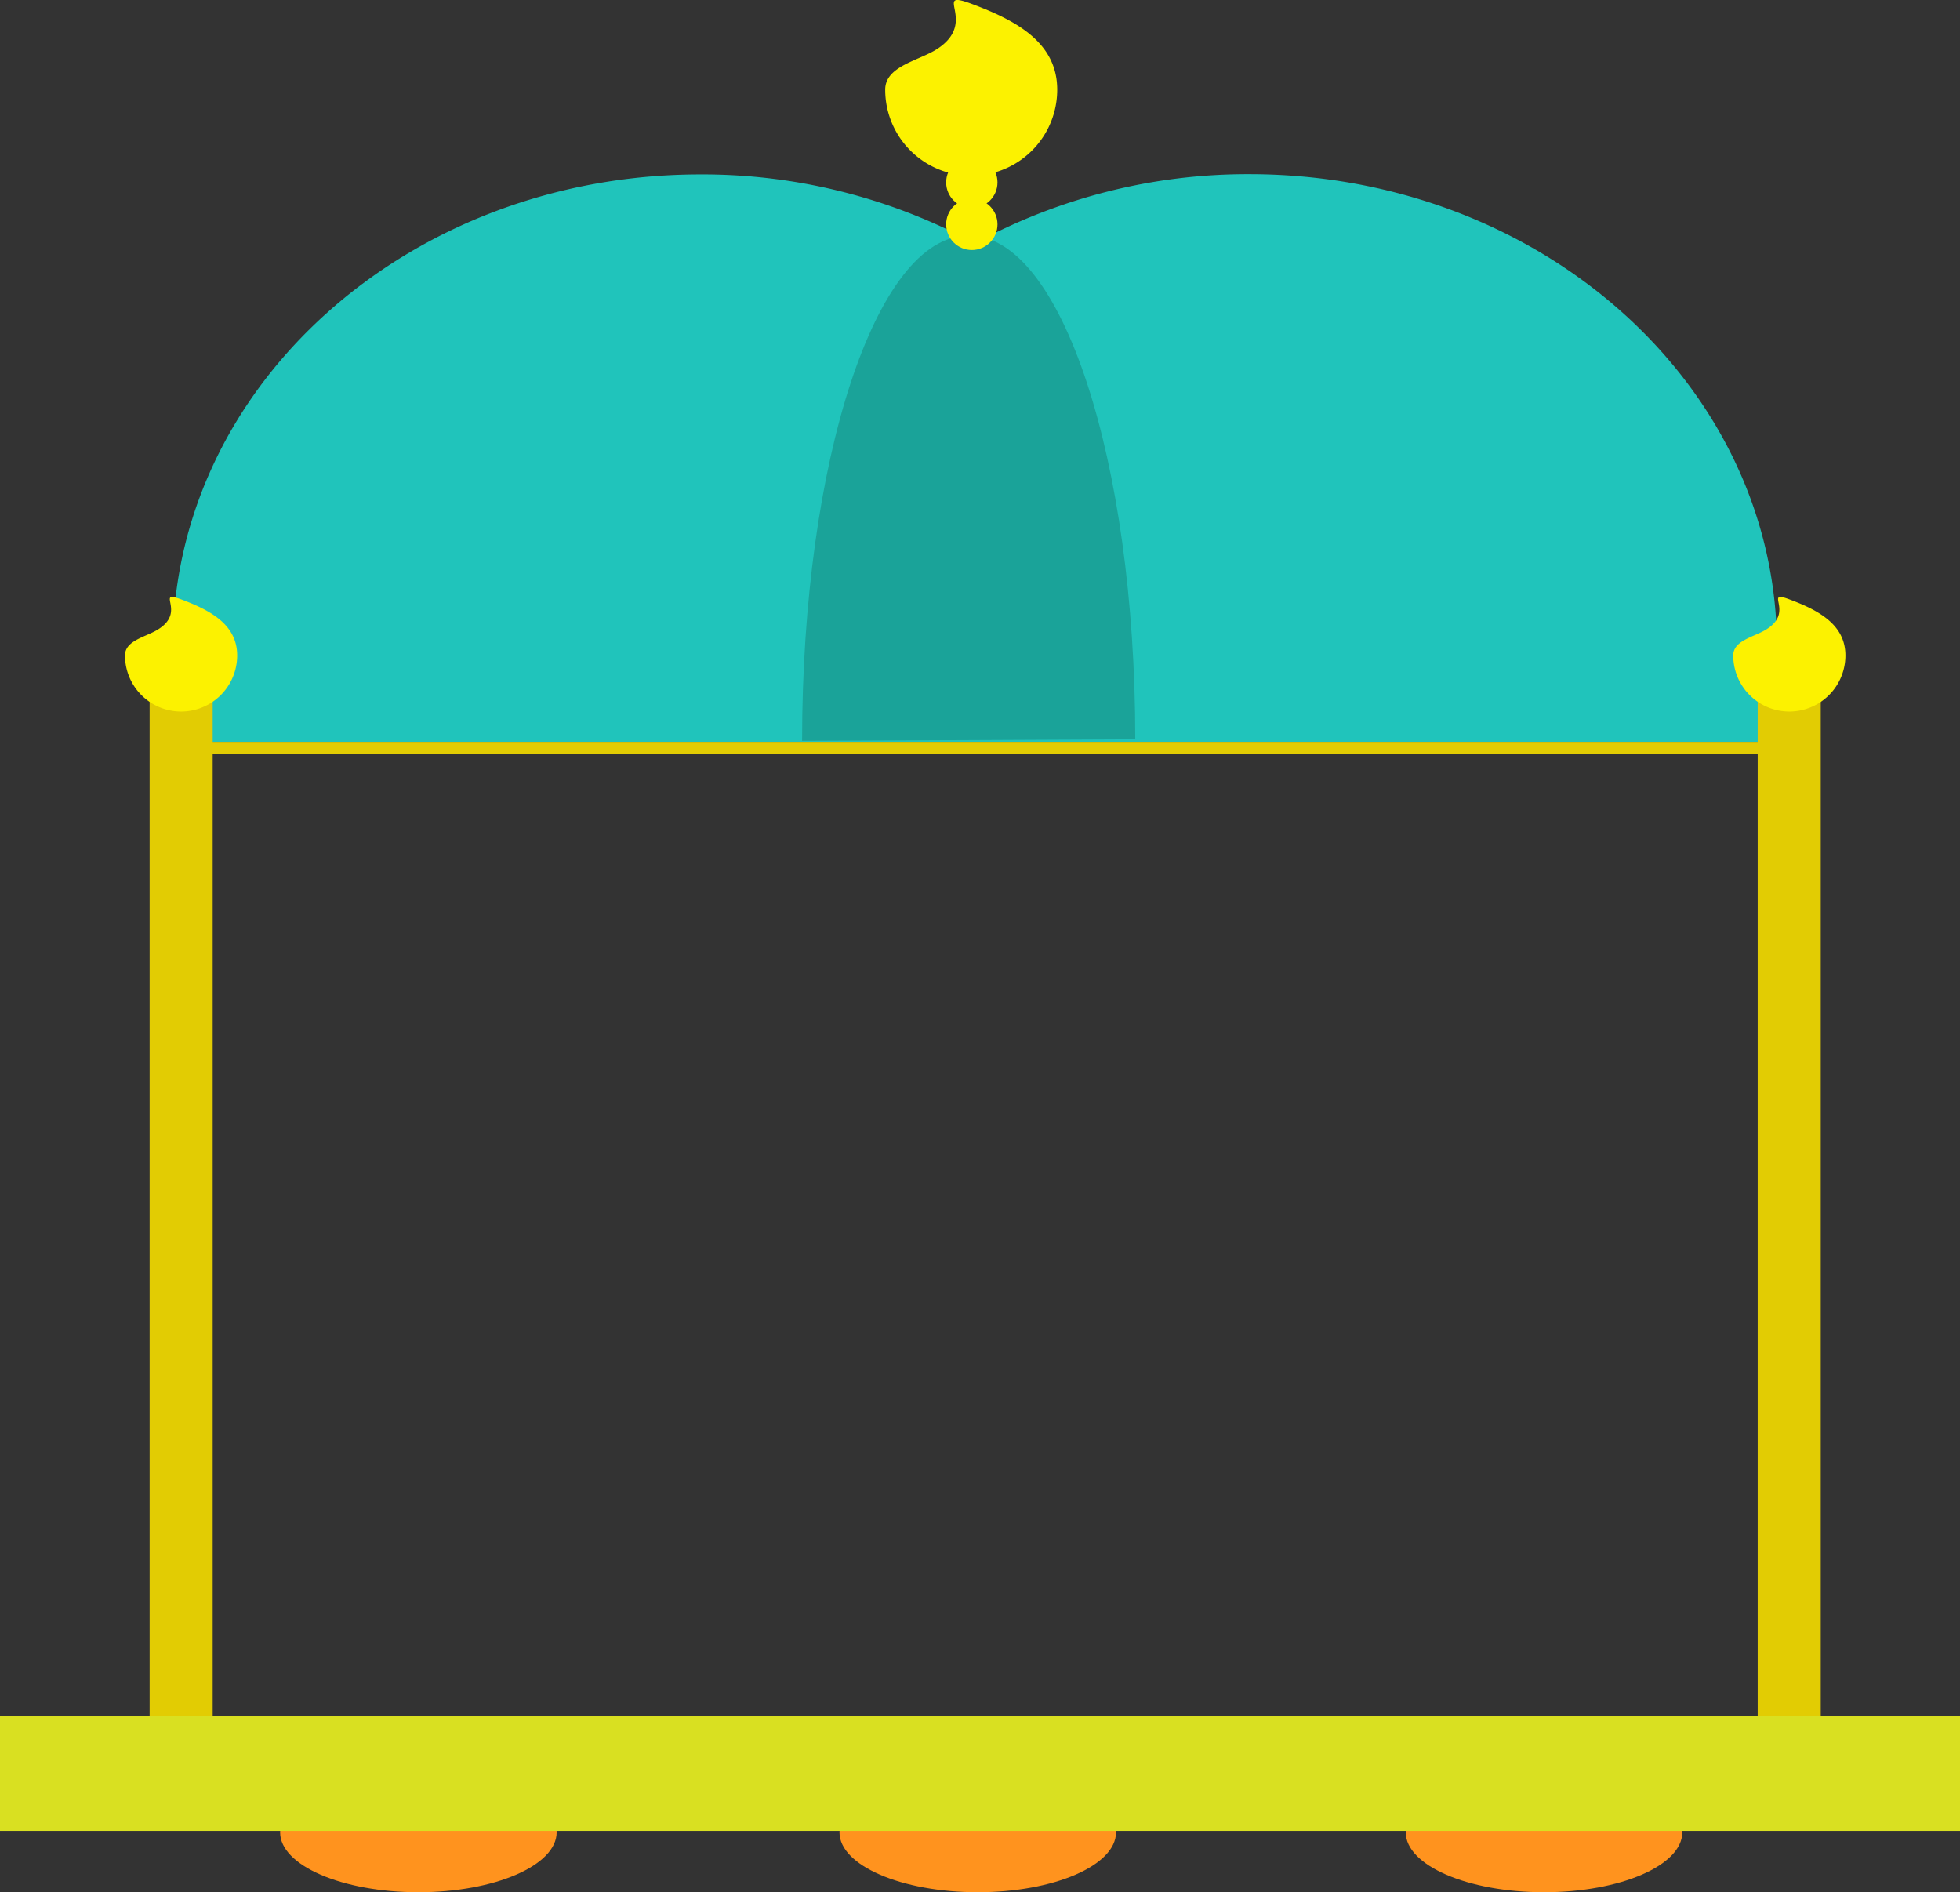 <svg xmlns="http://www.w3.org/2000/svg" viewBox="0 0 317.67 306.65"><rect x="0" y="0" width="317.67" height="306.65" fill="#333333" stroke="none"/><defs><style>.cls-1{fill:#20c4bb;}.cls-2{fill:#ff931e;}.cls-3,.cls-7{fill:#e2cc03;}.cls-4{fill:#fcf200;}.cls-5{fill:#d9e021;}.cls-6{fill:#1aa399;}.cls-7{stroke:#e2cc03;stroke-miterlimit:10;stroke-width:2px;}</style></defs><title>kuruma</title><g id="Layer_2" data-name="Layer 2"><g id="オブジェクト"><path class="cls-1" d="M288,104.83c0-42.34-38.28-76.6-85.5-76.6A92.56,92.56,0,0,0,158,39.45a92.54,92.54,0,0,0-44.5-11.18C66.25,28.27,28,62.49,28,104.83a68.38,68.38,0,0,0,1.75,15.39h256.5A68.32,68.32,0,0,0,288,104.83Z"/><ellipse class="cls-2" cx="67.81" cy="296.94" rx="22.41" ry="9.71"/><ellipse class="cls-2" cx="158.47" cy="296.94" rx="22.41" ry="9.71"/><ellipse class="cls-2" cx="250.25" cy="296.94" rx="22.41" ry="9.71"/><rect class="cls-3" x="24.25" y="110.3" width="10.22" height="167.84"/><path class="cls-4" d="M38.44,106.22a9.09,9.09,0,1,1-18.18,0c0-2.51,3.55-3,5.5-4.31,4.44-2.88-.64-6.36,3.59-4.78C34.06,98.88,38.44,101.2,38.44,106.22Z"/><rect class="cls-3" x="284.88" y="110.3" width="10.22" height="167.84"/><path class="cls-4" d="M299.1,106.22a9.09,9.09,0,1,1-18.18,0c0-2.51,3.55-3,5.5-4.31,4.44-2.88-.64-6.36,3.59-4.78C294.71,98.88,299.1,101.2,299.1,106.22Z"/><rect class="cls-5" y="278.14" width="317.67" height="18.57"/><path class="cls-6" d="M184,119.81c0-45.37-12-81.59-26.8-81.59h-.4C142,38.22,130,74.68,130,120.06"/><line class="cls-7" x1="34.25" y1="121.22" x2="287.25" y2="121.22"/><path class="cls-4" d="M171.35,14.54a13.94,13.94,0,1,1-27.88,0c0-3.85,5.44-4.67,8.43-6.61,6.8-4.42-1-9.74,5.51-7.33C164.63,3.29,171.35,6.84,171.35,14.54Z"/><circle class="cls-4" cx="157.51" cy="29.56" r="4.16"/><circle class="cls-4" cx="157.51" cy="36.36" r="4.16"/></g></g></svg>